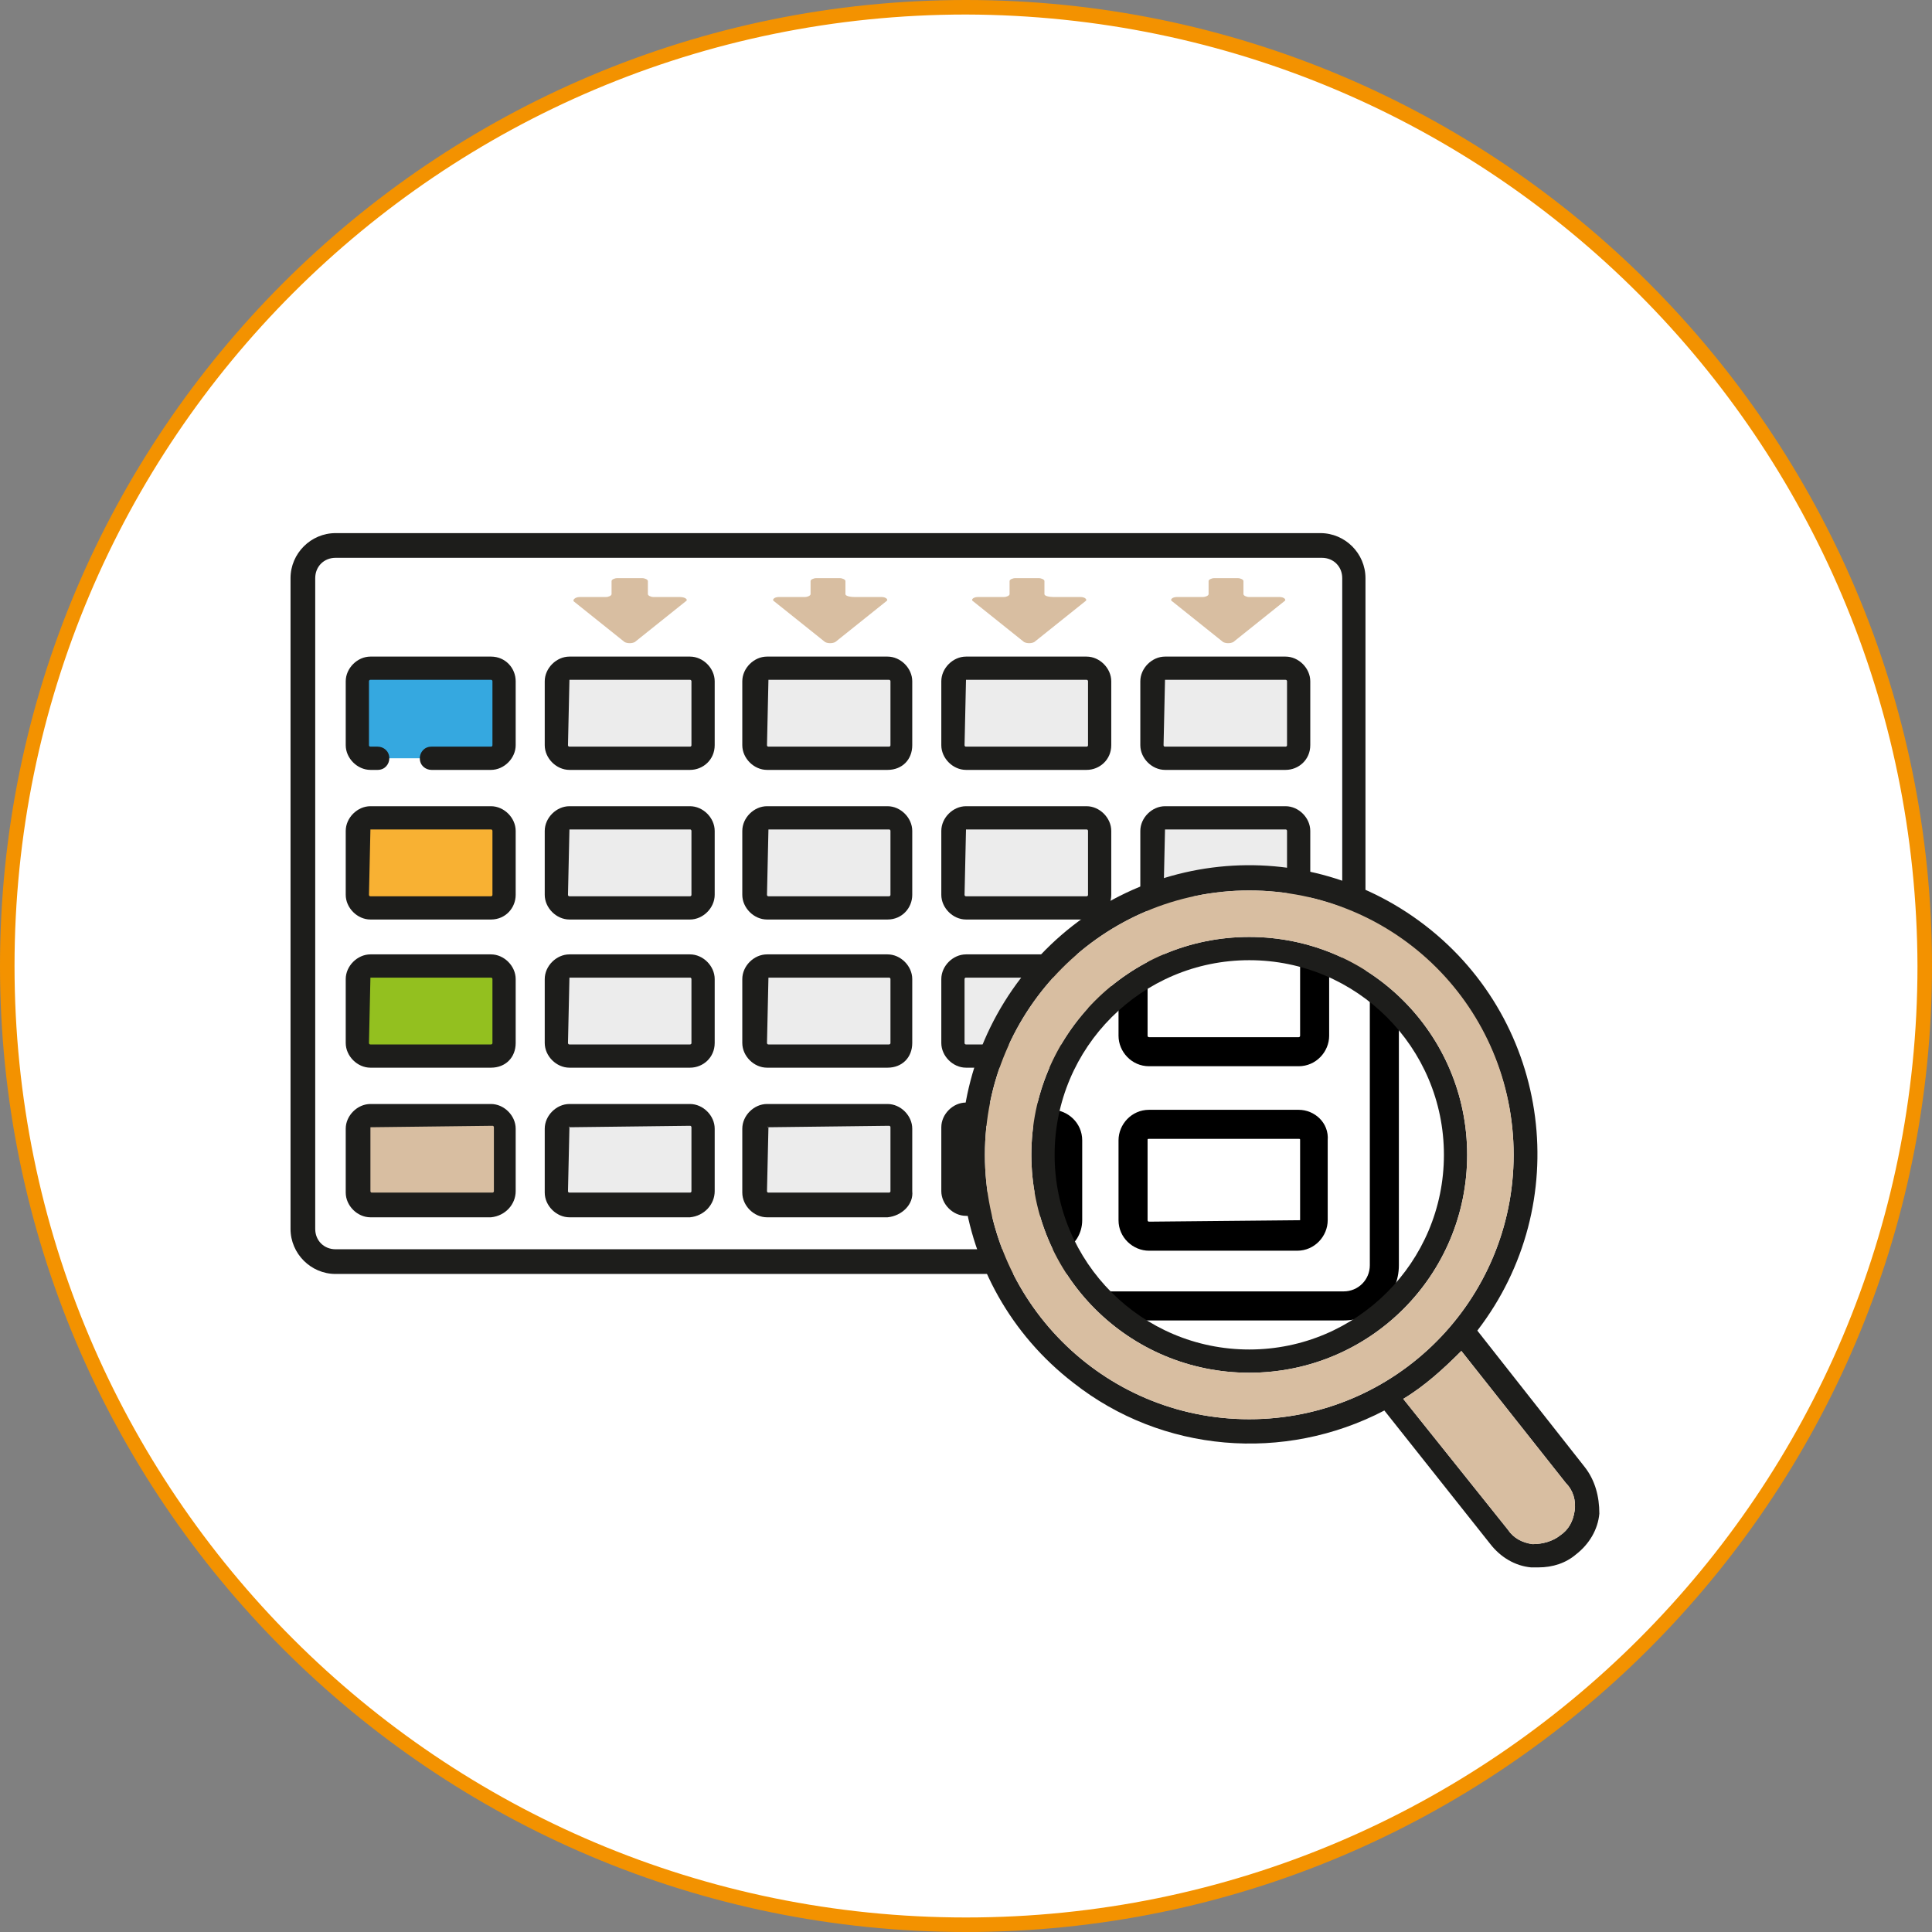 <?xml version="1.0" encoding="utf-8"?>
<!-- Generator: Adobe Illustrator 26.0.0, SVG Export Plug-In . SVG Version: 6.00 Build 0)  -->
<svg version="1.1" id="Capa_1" xmlns="http://www.w3.org/2000/svg" xmlns:xlink="http://www.w3.org/1999/xlink" x="0px" y="0px"
	 viewBox="0 0 133 133" style="enable-background:new 0 0 133 133;" xml:space="preserve">
<rect x="0" y="0" width="133" height="133" fill="#808080" stroke="none"/>
<style type="text/css">
	.st0{fill:#FFFFFF;}
	.st1{fill:#F39200;}
	.st2{fill:#ECECEC;}
	.st3{fill:#35A8E0;}
	.st4{fill:#1D1D1B;}
	.st5{fill:#F8B133;}
	.st6{fill:#93C01F;}
	.st7{fill:#D8BEA1;}
	.st8{fill:none;}
</style>
<g id="iconos">
	<circle class="st0" cx="66.5" cy="66.5" r="66"/>
	<path class="st1" d="M66.5,133C29.8,133,0,103.2,0,66.5S29.8,0,66.5,0S133,29.8,133,66.5C133,103.2,103.2,133,66.5,133z M66.5,1
		C30.3,1,1,30.3,1,66.5S30.3,132,66.5,132S132,102.7,132,66.5C131.9,30.3,102.7,1.1,66.5,1z"/>
	<path class="st2" d="M75.7,69.9v-2.5c0-0.5-0.4-0.9-0.9-0.9c0,0,0,0,0,0h-8.3c-0.5,0-0.9,0.4-0.9,0.9l0,0v4.4
		c0,0.5,0.4,0.9,0.9,0.9c0,0,0,0,0,0h7.1C74.2,71.7,74.9,70.7,75.7,69.9z"/>
	<path class="st3" d="M25.7,46h7.9c0.6,0,1.1,0.5,1.1,1.1v4c0,0.6-0.5,1.1-1.1,1.1h-7.9c-0.6,0-1.1-0.5-1.1-1.1v-4
		C24.6,46.5,25.1,46,25.7,46z"/>
	<path class="st2" d="M39.4,46h7.9c0.6,0,1.1,0.5,1.1,1.1v4c0,0.6-0.5,1.1-1.1,1.1h-7.9c-0.6,0-1.1-0.5-1.1-1.1v-4
		C38.3,46.5,38.8,46,39.4,46z"/>
	<path class="st4" d="M47.5,53h-8.3c-0.9,0-1.7-0.8-1.7-1.7v-4.4c0-0.9,0.8-1.7,1.7-1.7h8.3c0.9,0,1.7,0.8,1.7,1.7v4.4
		C49.2,52.3,48.4,53,47.5,53z M39.2,46.8C39.2,46.8,39.1,46.8,39.2,46.8l-0.1,4.5c0,0,0,0.1,0.1,0.1h8.3c0,0,0.1,0,0.1-0.1v-4.4
		c0,0,0-0.1-0.1-0.1L39.2,46.8z"/>
	<path class="st2" d="M53.1,46h7.9c0.6,0,1.1,0.5,1.1,1.1v4c0,0.6-0.5,1.1-1.1,1.1h-7.9c-0.6,0-1.1-0.5-1.1-1.1v-4
		C52,46.5,52.5,46,53.1,46z"/>
	<path class="st4" d="M61.1,53h-8.3c-0.9,0-1.7-0.8-1.7-1.7v-4.4c0-0.9,0.8-1.7,1.7-1.7h8.3c0.9,0,1.7,0.8,1.7,1.7v4.4
		C62.8,52.3,62.1,53,61.1,53z M52.9,46.8C52.8,46.8,52.8,46.8,52.9,46.8l-0.1,4.5c0,0,0,0.1,0.1,0.1h8.3c0,0,0.1,0,0.1-0.1v-4.4
		c0,0,0-0.1-0.1-0.1L52.9,46.8z"/>
	<path class="st2" d="M66.7,46h7.9c0.6,0,1.1,0.5,1.1,1.1v4c0,0.6-0.5,1.1-1.1,1.1h-7.9c-0.6,0-1.1-0.5-1.1-1.1v-4
		C65.7,46.5,66.1,46,66.7,46z"/>
	<path class="st4" d="M74.8,53h-8.3c-0.9,0-1.7-0.8-1.7-1.7v-4.4c0-0.9,0.8-1.7,1.7-1.7h8.3c0.9,0,1.7,0.8,1.7,1.7v4.4
		C76.5,52.3,75.7,53,74.8,53z M66.5,46.8C66.5,46.8,66.5,46.8,66.5,46.8l-0.1,4.5c0,0,0,0.1,0.1,0.1h8.3c0,0,0.1,0,0.1-0.1v-4.4
		c0,0,0-0.1-0.1-0.1L66.5,46.8z"/>
	<path class="st5" d="M25.7,56.3h7.9c0.6,0,1.1,0.5,1.1,1.1v4c0,0.6-0.5,1.1-1.1,1.1h-7.9c-0.6,0-1.1-0.5-1.1-1.1v-4
		C24.6,56.7,25.1,56.3,25.7,56.3z"/>
	<path class="st4" d="M33.8,63.3h-8.3c-0.9,0-1.7-0.8-1.7-1.7v-4.4c0-0.9,0.8-1.7,1.7-1.7h8.3c0.9,0,1.7,0.8,1.7,1.7v4.4
		C35.5,62.5,34.8,63.3,33.8,63.3z M25.5,57.1C25.5,57.1,25.5,57.1,25.5,57.1l-0.1,4.5c0,0,0,0.1,0.1,0.1h8.3c0,0,0.1,0,0.1-0.1v-4.4
		c0,0,0-0.1-0.1-0.1H25.5z"/>
	<path class="st2" d="M39.4,56.3h7.9c0.6,0,1.1,0.5,1.1,1.1v4c0,0.6-0.5,1.1-1.1,1.1h-7.9c-0.6,0-1.1-0.5-1.1-1.1v-4
		C38.3,56.7,38.8,56.3,39.4,56.3z"/>
	<path class="st4" d="M47.5,63.3h-8.3c-0.9,0-1.7-0.8-1.7-1.7v-4.4c0-0.9,0.8-1.7,1.7-1.7c0,0,0,0,0,0h8.3c0.9,0,1.7,0.8,1.7,1.7
		c0,0,0,0,0,0v4.4C49.2,62.5,48.4,63.3,47.5,63.3z M39.2,57.1C39.2,57.1,39.1,57.1,39.2,57.1l-0.1,4.5c0,0,0,0.1,0.1,0.1h8.3
		c0,0,0.1,0,0.1-0.1c0,0,0,0,0,0v-4.4c0,0,0-0.1-0.1-0.1h0H39.2z"/>
	<path class="st2" d="M53.1,56.3h7.9c0.6,0,1.1,0.5,1.1,1.1v4c0,0.6-0.5,1.1-1.1,1.1h-7.9c-0.6,0-1.1-0.5-1.1-1.1v-4
		C52,56.7,52.5,56.3,53.1,56.3z"/>
	<path class="st4" d="M61.1,63.3h-8.3c-0.9,0-1.7-0.8-1.7-1.7v-4.4c0-0.9,0.8-1.7,1.7-1.7h8.3c0.9,0,1.7,0.8,1.7,1.7v4.4
		C62.8,62.5,62.1,63.3,61.1,63.3z M52.9,57.1C52.8,57.1,52.8,57.1,52.9,57.1l-0.1,4.5c0,0,0,0.1,0.1,0.1h8.3c0,0,0.1,0,0.1-0.1v-4.4
		c0,0,0-0.1-0.1-0.1H52.9z"/>
	<path class="st2" d="M66.7,56.3h7.9c0.6,0,1.1,0.5,1.1,1.1v4c0,0.6-0.5,1.1-1.1,1.1h-7.9c-0.6,0-1.1-0.5-1.1-1.1v-4
		C65.7,56.7,66.1,56.3,66.7,56.3z"/>
	<path class="st4" d="M74.8,63.3h-8.3c-0.9,0-1.7-0.8-1.7-1.7v-4.4c0-0.9,0.8-1.7,1.7-1.7h8.3c0.9,0,1.7,0.8,1.7,1.7v4.4
		C76.5,62.5,75.8,63.3,74.8,63.3z M66.5,57.1C66.5,57.1,66.5,57.1,66.5,57.1l-0.1,4.5c0,0,0,0.1,0.1,0.1h8.3c0,0,0.1,0,0.1-0.1v-4.4
		c0,0,0-0.1-0.1-0.1H66.5z"/>
	<path class="st6" d="M25.7,66.5h7.9c0.6,0,1.1,0.5,1.1,1.1v4c0,0.6-0.5,1.1-1.1,1.1h-7.9c-0.6,0-1.1-0.5-1.1-1.1v-4
		C24.6,67,25.1,66.5,25.7,66.5z"/>
	<path class="st4" d="M33.8,73.5h-8.3c-0.9,0-1.7-0.8-1.7-1.7v-4.4c0-0.9,0.8-1.7,1.7-1.7h8.3c0.9,0,1.7,0.8,1.7,1.7v4.4
		C35.5,72.8,34.8,73.5,33.8,73.5z M25.5,67.3C25.5,67.3,25.5,67.3,25.5,67.3l-0.1,4.5c0,0,0,0.1,0.1,0.1h8.3c0,0,0.1,0,0.1-0.1v-4.4
		c0,0,0-0.1-0.1-0.1H25.5z"/>
	<path class="st2" d="M39.4,66.5h7.9c0.6,0,1.1,0.5,1.1,1.1v4c0,0.6-0.5,1.1-1.1,1.1h-7.9c-0.6,0-1.1-0.5-1.1-1.1v-4
		C38.3,67,38.8,66.5,39.4,66.5z"/>
	<path class="st4" d="M47.5,73.5h-8.3c-0.9,0-1.7-0.8-1.7-1.7v-4.4c0-0.9,0.8-1.7,1.7-1.7h8.3c0.9,0,1.7,0.8,1.7,1.7v4.4
		C49.2,72.8,48.4,73.5,47.5,73.5z M39.2,67.3C39.2,67.3,39.1,67.3,39.2,67.3l-0.1,4.5c0,0,0,0.1,0.1,0.1h8.3c0,0,0.1,0,0.1-0.1v-4.4
		c0,0,0-0.1-0.1-0.1H39.2z"/>
	<path class="st2" d="M53.1,66.5h7.9c0.6,0,1.1,0.5,1.1,1.1v4c0,0.6-0.5,1.1-1.1,1.1h-7.9c-0.6,0-1.1-0.5-1.1-1.1v-4
		C52,67,52.5,66.5,53.1,66.5z"/>
	<path class="st4" d="M61.1,73.5h-8.3c-0.9,0-1.7-0.8-1.7-1.7v-4.4c0-0.9,0.8-1.7,1.7-1.7h8.3c0.9,0,1.7,0.8,1.7,1.7v4.4
		C62.8,72.8,62.1,73.5,61.1,73.5z M52.9,67.3C52.8,67.3,52.8,67.3,52.9,67.3l-0.1,4.5c0,0,0,0.1,0.1,0.1h8.3c0,0,0.1,0,0.1-0.1v-4.4
		c0,0,0-0.1-0.1-0.1H52.9z"/>
	<path class="st7" d="M25.7,76.7h7.9c0.6,0,1.1,0.5,1.1,1.1v4c0,0.6-0.5,1.1-1.1,1.1h-7.9c-0.6,0-1.1-0.5-1.1-1.1v-4
		C24.6,77.2,25.1,76.7,25.7,76.7z"/>
	<path class="st4" d="M33.8,83.8h-8.3c-0.9,0-1.7-0.8-1.7-1.7c0,0,0,0,0,0v-4.4c0-0.9,0.8-1.7,1.7-1.7h8.3c0.9,0,1.7,0.8,1.7,1.7V82
		C35.5,82.9,34.8,83.7,33.8,83.8C33.8,83.8,33.8,83.8,33.8,83.8z M25.5,77.6C25.5,77.5,25.5,77.6,25.5,77.6
		C25.5,77.6,25.5,77.6,25.5,77.6L25.5,82c0,0,0,0.1,0.1,0.1c0,0,0,0,0,0h8.3c0,0,0.1,0,0.1-0.1c0,0,0,0,0,0v-4.4c0,0,0-0.1-0.1-0.1
		c0,0,0,0,0,0L25.5,77.6z"/>
	<path class="st2" d="M39.4,76.7h7.9c0.6,0,1.1,0.5,1.1,1.1v4c0,0.6-0.5,1.1-1.1,1.1h-7.9c-0.6,0-1.1-0.5-1.1-1.1v-4
		C38.3,77.2,38.8,76.7,39.4,76.7z"/>
	<path class="st4" d="M47.5,83.8h-8.3c-0.9,0-1.7-0.8-1.7-1.7c0,0,0,0,0,0v-4.4c0-0.9,0.8-1.7,1.7-1.7h8.3c0.9,0,1.7,0.8,1.7,1.7V82
		C49.2,82.9,48.5,83.7,47.5,83.8C47.5,83.8,47.5,83.8,47.5,83.8z M39.2,77.6C39.2,77.5,39.1,77.6,39.2,77.6
		C39.1,77.6,39.1,77.6,39.2,77.6L39.1,82c0,0,0,0.1,0.1,0.1c0,0,0,0,0,0h8.3c0,0,0.1,0,0.1-0.1c0,0,0,0,0,0v-4.4c0,0,0-0.1-0.1-0.1
		c0,0,0,0,0,0L39.2,77.6z"/>
	<path class="st2" d="M53.1,76.7h7.9c0.6,0,1.1,0.5,1.1,1.1v4c0,0.6-0.5,1.1-1.1,1.1h-7.9c-0.6,0-1.1-0.5-1.1-1.1v-4
		C52,77.2,52.5,76.7,53.1,76.7z"/>
	<path class="st4" d="M61.1,83.8h-8.3c-0.9,0-1.7-0.8-1.7-1.7c0,0,0,0,0,0v-4.4c0-0.9,0.8-1.7,1.7-1.7h8.3c0.9,0,1.7,0.8,1.7,1.7V82
		C62.9,82.9,62.1,83.7,61.1,83.8C61.2,83.8,61.1,83.8,61.1,83.8z M52.9,77.6C52.8,77.5,52.8,77.6,52.9,77.6
		C52.8,77.6,52.8,77.6,52.9,77.6L52.8,82c0,0,0,0.1,0.1,0.1c0,0,0,0,0,0h8.3c0,0,0.1,0,0.1-0.1c0,0,0,0,0,0v-4.4c0,0,0-0.1-0.1-0.1
		c0,0,0,0,0,0L52.9,77.6z"/>
	<path class="st2" d="M80.4,46h7.9c0.6,0,1.1,0.5,1.1,1.1v4c0,0.6-0.5,1.1-1.1,1.1h-7.9c-0.6,0-1.1-0.5-1.1-1.1v-4
		C79.3,46.5,79.8,46,80.4,46z"/>
	<path class="st4" d="M88.5,53h-8.3c-0.9,0-1.7-0.8-1.7-1.7v-4.4c0-0.9,0.8-1.7,1.7-1.7h8.3c0.9,0,1.7,0.8,1.7,1.7v4.4
		C90.2,52.3,89.4,53,88.5,53z M80.2,46.8C80.2,46.8,80.1,46.8,80.2,46.8l-0.1,4.5c0,0,0,0.1,0.1,0.1h8.3c0,0,0.1,0,0.1-0.1v-4.4
		c0,0,0-0.1-0.1-0.1L80.2,46.8z"/>
	<path class="st2" d="M80.4,56.3h7.9c0.6,0,1.1,0.5,1.1,1.1v4c0,0.6-0.5,1.1-1.1,1.1h-7.9c-0.6,0-1.1-0.5-1.1-1.1v-4
		C79.3,56.7,79.8,56.3,80.4,56.3z"/>
	<path class="st4" d="M88.5,63.3h-8.3c-0.9,0-1.7-0.8-1.7-1.7v-4.4c0-0.9,0.8-1.7,1.7-1.7c0,0,0,0,0,0h8.3c0.9,0,1.7,0.8,1.7,1.7
		c0,0,0,0,0,0v4.4C90.2,62.5,89.4,63.3,88.5,63.3z M80.2,57.1C80.2,57.1,80.1,57.1,80.2,57.1l-0.1,4.5c0,0,0,0.1,0.1,0.1h8.3
		c0,0,0.1,0,0.1-0.1v-4.4c0,0,0-0.1-0.1-0.1H80.2z"/>
	<path class="st7" d="M44.6,40.9V40c0-0.1-0.2-0.2-0.4-0.2h-1.7c-0.2,0-0.4,0.1-0.4,0.2v0.9c0,0.1-0.2,0.2-0.4,0.2h-1.8
		c-0.3,0-0.5,0.2-0.4,0.3l3.5,2.8c0.2,0.1,0.5,0.1,0.7,0l3.5-2.8c0.2-0.1,0-0.3-0.4-0.3H45C44.8,41.1,44.6,41,44.6,40.9z"/>
	<path class="st7" d="M58.2,40.9V40c0-0.1-0.2-0.2-0.4-0.2h-1.6c-0.2,0-0.4,0.1-0.4,0.2v0.9c0,0.1-0.2,0.2-0.4,0.2h-1.8
		c-0.3,0-0.5,0.2-0.3,0.3l3.5,2.8c0.2,0.1,0.5,0.1,0.7,0l3.5-2.8c0.2-0.1,0-0.3-0.3-0.3h-1.8C58.4,41.1,58.2,41,58.2,40.9z"/>
	<path class="st7" d="M71.9,40.9V40c0-0.1-0.2-0.2-0.4-0.2h-1.6c-0.2,0-0.4,0.1-0.4,0.2v0.9c0,0.1-0.2,0.2-0.4,0.2h-1.8
		c-0.3,0-0.5,0.2-0.3,0.3l3.5,2.8c0.2,0.1,0.5,0.1,0.7,0l3.5-2.8c0.2-0.1,0-0.3-0.3-0.3h-1.8C72.1,41.1,71.9,41,71.9,40.9z"/>
	<path class="st7" d="M85.6,40.9V40c0-0.1-0.2-0.2-0.4-0.2h-1.6c-0.2,0-0.4,0.1-0.4,0.2v0.9c0,0.1-0.2,0.2-0.4,0.2h-1.8
		c-0.3,0-0.5,0.2-0.3,0.3l3.5,2.8c0.2,0.1,0.5,0.1,0.7,0l3.5-2.8c0.2-0.1,0-0.3-0.3-0.3H86C85.8,41.1,85.6,41,85.6,40.9z"/>
	<path class="st4" d="M33.8,45.2h-8.3c-0.9,0-1.7,0.8-1.7,1.7v4.4c0,0.9,0.8,1.7,1.7,1.7h0.5c0.5,0,0.8-0.4,0.8-0.8l0,0
		c0-0.5-0.4-0.8-0.8-0.8h-0.5c0,0-0.1,0-0.1-0.1v-4.4c0,0,0-0.1,0.1-0.1h8.3c0,0,0.1,0,0.1,0.1v4.4c0,0,0,0.1-0.1,0.1h-4.1
		c-0.5,0-0.8,0.4-0.8,0.8l0,0c0,0.5,0.4,0.8,0.8,0.8h4.1c0.9,0,1.7-0.8,1.7-1.7v-4.4C35.5,46,34.8,45.2,33.8,45.2z"/>
	<path class="st8" d="M79.1,71.4h10.3c0,0,0.1,0,0.1-0.1v-5.2c-0.8-0.2-1.6-0.3-2.5-0.4h-2.1c-2.1,0.1-4.2,0.7-6,1.8v3.8
		C78.9,71.3,79,71.4,79.1,71.4C79,71.4,79.1,71.4,79.1,71.4z"/>
	<path class="st8" d="M72.4,78.5C72.4,78.5,72.4,78.4,72.4,78.5l-0.6-0.1c-0.1,0.5-0.1,0.9-0.1,1.4c0,1.4,0.2,2.9,0.6,4.2l0,0
		L72.4,78.5z"/>
	<path class="st8" d="M79.1,78.4h10.3c0,0,0.1,0,0.1,0.1V84c0,0,0,0.1-0.1,0.1H79.1c0,0-0.1,0-0.1-0.1L79.1,78.4
		C79,78.5,79,78.4,79.1,78.4z"/>
	<path class="st8" d="M96.3,70.1v17c0,2.1-1.6,3.9-3.8,3.9c0,0,0,0-0.1,0H77.2c6,5,15,4.2,20-1.8C101.8,83.5,101.4,75.3,96.3,70.1z"
		/>
	<path class="st8" d="M94.2,87.1V68.3c-0.9-0.6-1.8-1.1-2.8-1.6v4.5c0,1.2-1,2.1-2.1,2.1H79.1c-1.2,0-2.1-1-2.1-2.1v-2.4
		c-2.3,1.9-4,4.6-4.7,7.5h0.1c1.2,0,2.1,1,2.1,2.1V84c0,0.9-0.5,1.7-1.3,2c0.5,1.1,1.1,2,1.9,2.9h17.4
		C93.5,88.9,94.3,88.1,94.2,87.1z M91.5,84c0,1.2-1,2.1-2.1,2.1H79.1c-1.2,0-2.1-1-2.1-2.1v-5.5c0-1.2,1-2.1,2.1-2.1h10.2
		c1.2,0,2.1,1,2.1,2.1V84z"/>
	<path d="M86,65.6c-0.4,0-0.7,0-1,0.1h2C86.7,65.7,86.3,65.6,86,65.6z"/>
	<path d="M96.3,87.1v-17c-0.6-0.7-1.3-1.3-2-1.8v18.8c0,1-0.8,1.8-1.8,1.8l0,0H75.1c0.6,0.7,1.3,1.4,2.1,2h15.3
		C94.6,90.9,96.3,89.2,96.3,87.1z"/>
	<path d="M89.4,76.4H79.1c-1.2,0-2.1,1-2.1,2.1V84c0,1.2,1,2.1,2.1,2.1h10.2c1.2,0,2.1-1,2.1-2.1v-5.5
		C91.5,77.3,90.5,76.4,89.4,76.4z M89.5,84C89.5,84,89.4,84.1,89.5,84C89.4,84.1,89.4,84.1,89.5,84l-10.4,0.1c0,0-0.1,0-0.1-0.1
		c0,0,0,0,0,0v-5.5c0-0.1,0-0.1,0.1-0.1h10.3c0.1,0,0.1,0,0.1,0.1V84z"/>
	<path d="M74.5,84v-5.5c0-1.2-1-2.1-2.1-2.1h-0.1c-0.2,0.7-0.3,1.3-0.4,2h0.5c0.1,0,0.1,0,0.1,0.1V84l0,0c0.2,0.7,0.5,1.4,0.8,2
		C74,85.7,74.5,84.9,74.5,84z"/>
	<path d="M79.1,73.4h10.3c1.2,0,2.1-1,2.1-2.1v-4.5c-0.7-0.3-1.3-0.5-2-0.7v5.2c0,0,0,0.1-0.1,0.1H79.1c0,0-0.1,0-0.1-0.1
		c0,0,0,0,0,0v-3.8c-0.7,0.4-1.4,0.9-2,1.4v2.4C77,72.4,77.9,73.4,79.1,73.4z"/>
	<path class="st4" d="M73.5,86H23.1c-0.8,0-1.4-0.6-1.4-1.4l0,0V39.8c0-0.8,0.6-1.4,1.4-1.4c0,0,0,0,0,0H91c0.8,0,1.4,0.6,1.4,1.4
		v27c0.6,0.3,1.1,0.6,1.6,0.9V39.8c0-1.7-1.4-3.1-3.1-3.1H23.1c-1.7,0-3.1,1.4-3.1,3.1v44.8c0,1.7,1.4,3.1,3.1,3.1h0h51.4
		C74.1,87.1,73.8,86.6,73.5,86z"/>
	<path class="st2" d="M71.9,79.5c0-0.9,0.1-1.8,0.3-2.8h-5.7c-0.5,0-0.9,0.4-0.9,0.9l0,0V82c0,0.5,0.4,0.9,0.9,0.9l0,0h5.8
		C72.1,81.8,71.9,80.6,71.9,79.5z"/>
	<path class="st4" d="M72.2,82.1h-5.6c0,0-0.1,0-0.1-0.1c0,0,0,0,0,0v-4.4c0,0,0-0.1,0.1-0.1c0,0,0,0,0,0h5.5
		c0.1-0.6,0.2-1.1,0.3-1.6h-5.9c-0.9,0-1.7,0.8-1.7,1.7l0,0V82c0,0.9,0.8,1.7,1.7,1.7l0,0h6C72.4,83.2,72.3,82.7,72.2,82.1z"/>
	<path class="st4" d="M74.1,71.9h-7.6c0,0-0.1,0-0.1-0.1c0,0,0,0,0,0v-4.4c0,0,0-0.1,0.1-0.1l0,0h8.3c0,0,0.1,0,0.1,0.1v3.5
		c0.5-0.6,1-1.2,1.6-1.8v-1.7c0-0.9-0.8-1.7-1.7-1.7c0,0,0,0,0,0h-8.3c-0.9,0-1.7,0.8-1.7,1.7c0,0,0,0,0,0v4.4
		c0,0.9,0.8,1.7,1.7,1.7h6.7C73.5,73,73.8,72.4,74.1,71.9z"/>
	<path class="st4" d="M82.8,65.7h-2.6c-0.9,0-1.7,0.8-1.7,1.7c0,0,0,0,0,0v0.1C79.8,66.7,81.3,66,82.8,65.7z"/>
	<path class="st4" d="M109.1,101l-7.4-9.4c6.7-8.7,5.1-21.2-3.6-27.9S77,58.6,70.3,67.3s-5.1,21.2,3.6,27.9
		c6.1,4.8,14.5,5.5,21.4,1.9l7.3,9.2c0.7,0.9,1.7,1.5,2.8,1.6c0.2,0,0.3,0,0.5,0c1,0,1.9-0.3,2.6-0.9c0.9-0.7,1.5-1.7,1.6-2.8
		C110.1,103,109.8,101.9,109.1,101z M67.8,79.5c0-10.1,8.2-18.2,18.2-18.2s18.2,8.2,18.2,18.2S96.1,97.7,86,97.7l0,0
		C75.9,97.7,67.8,89.5,67.8,79.5z M108.4,104c-0.1,0.7-0.4,1.3-1,1.7c-0.5,0.4-1.2,0.6-1.9,0.6c-0.7-0.1-1.3-0.4-1.7-1l-7.2-9
		c1.5-0.9,2.8-2.1,4-3.3l7.2,9.1C108.3,102.6,108.5,103.3,108.4,104z"/>
	<path class="st4" d="M86,64.5c-8.3,0-15,6.7-15,15s6.7,15,15,15s15-6.7,15-15l0,0C101,71.2,94.3,64.5,86,64.5z M86,92.9
		c-7.4,0-13.4-6-13.4-13.4c0-7.4,6-13.4,13.4-13.4c7.4,0,13.4,6,13.4,13.4c0,0,0,0,0,0C99.4,86.9,93.4,92.9,86,92.9z"/>
	<path class="st7" d="M108.4,104c-0.1,0.7-0.4,1.3-1,1.7c-0.5,0.4-1.2,0.6-1.9,0.6c-0.7-0.1-1.3-0.4-1.7-1l-7.2-9
		c1.5-0.9,2.8-2.1,4-3.3l7.2,9.1C108.3,102.6,108.5,103.3,108.4,104z"/>
	<path class="st7" d="M86,61.3c-10.1,0-18.2,8.2-18.2,18.2S75.9,97.7,86,97.7s18.2-8.2,18.2-18.2c0,0,0,0,0,0
		C104.2,69.4,96.1,61.3,86,61.3z M86,94.5c-8.3,0-15-6.7-15-15s6.7-15,15-15s15,6.7,15,15S94.3,94.5,86,94.5L86,94.5z"/>
</g>
</svg>
